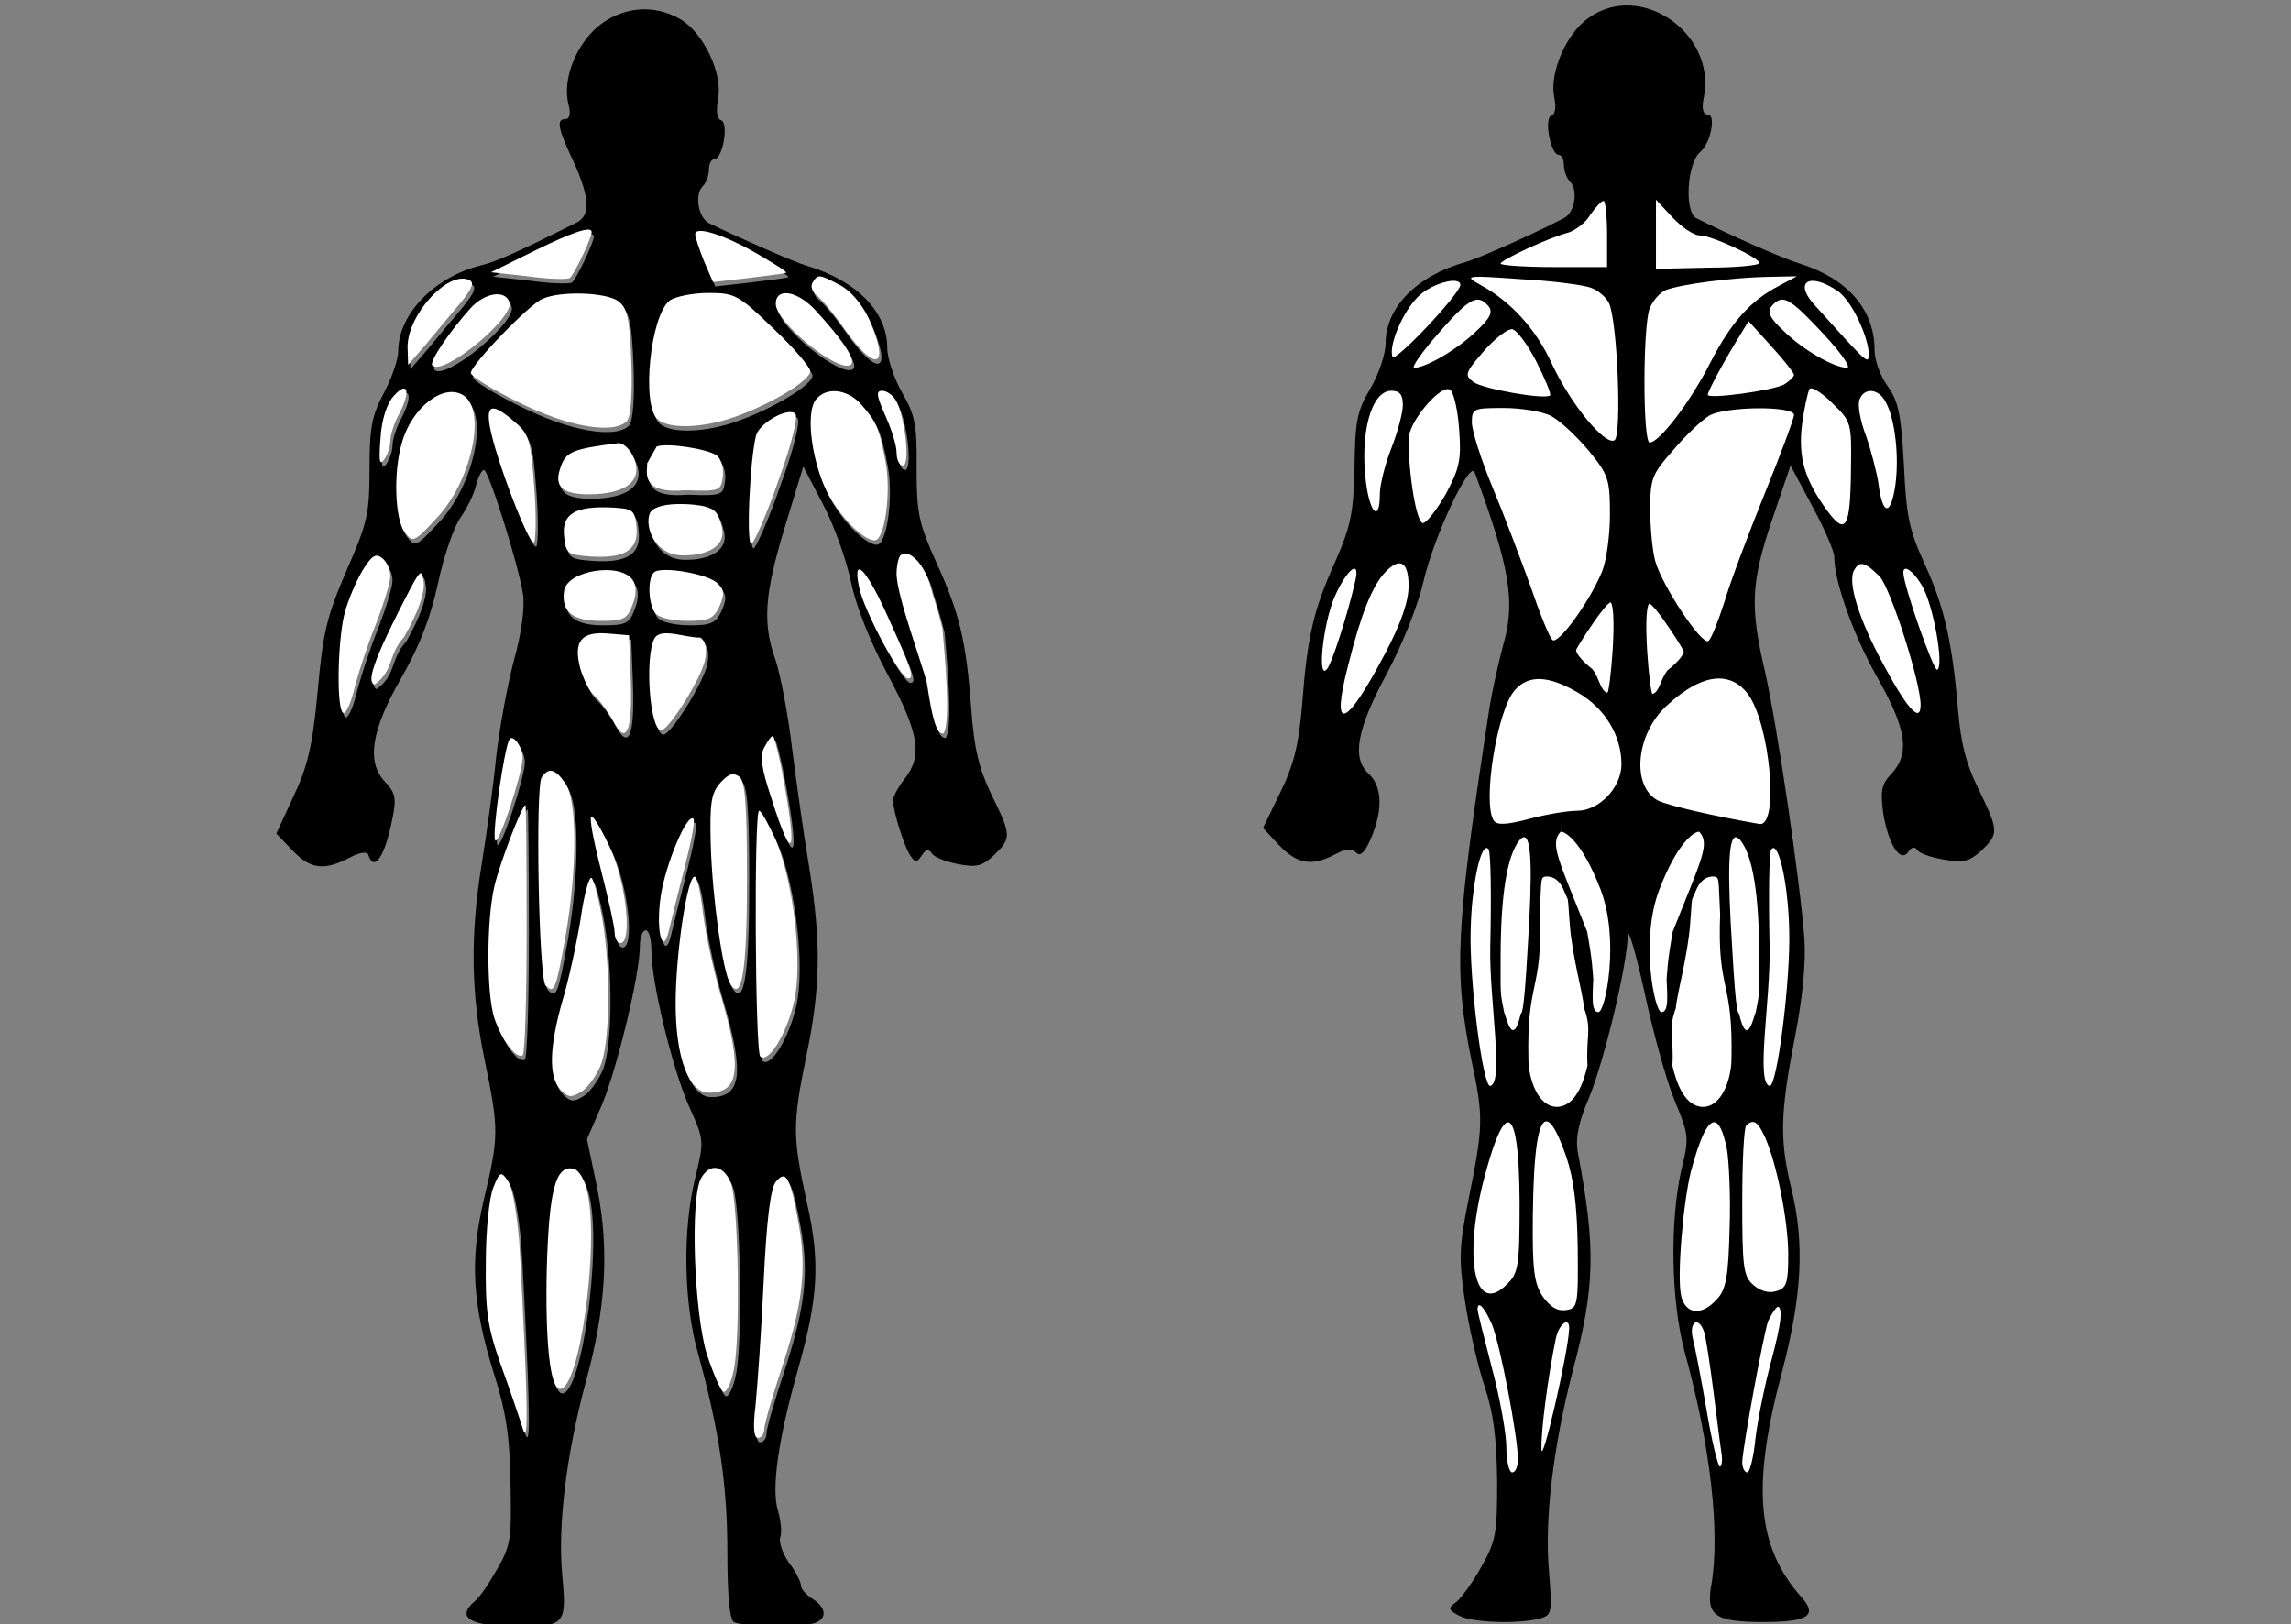<?xml version="1.0" encoding="UTF-8" standalone="no"?>
<svg
   version="1.0"
   width="450pt"
   height="319pt"
   viewBox="0 0 450 319"
   preserveAspectRatio="xMidYMid meet"
   id="svg2"
   sodipodi:docname="Muscle_heatmap.svg"
   inkscape:version="1.3.2 (091e20e, 2023-11-25, custom)"
   xmlns:inkscape="http://www.inkscape.org/namespaces/inkscape"
   xmlns:sodipodi="http://sodipodi.sourceforge.net/DTD/sodipodi-0.dtd"
   xmlns="http://www.w3.org/2000/svg"
   xmlns:svg="http://www.w3.org/2000/svg">
  <rect x="0" y="0" width="450" height="319" fill="#808080" stroke="none"/>
  <defs
     id="defs2" />
  <sodipodi:namedview
     id="namedview2"
     pagecolor="#505050"
     bordercolor="#eeeeee"
     borderopacity="1"
     inkscape:showpageshadow="0"
     inkscape:pageopacity="0"
     inkscape:pagecheckerboard="0"
     inkscape:deskcolor="#505050"
     inkscape:document-units="pt"
     inkscape:zoom="1.4142136"
     inkscape:cx="376.8879"
     inkscape:cy="184.90842"
     inkscape:window-width="1920"
     inkscape:window-height="1017"
     inkscape:window-x="1912"
     inkscape:window-y="-8"
     inkscape:window-maximized="1"
     inkscape:current-layer="g2" />
  <g
     transform="matrix(0.113,0,0,-0.113,-30.686,343.425)"
     fill="#000000"
     stroke="none"
     id="g2">
    <path
       d="m 3105.454,3029.453 c -24.766,1.234 -49.951,-5.21 -72.451,-21.46 -39,-27 -68,-94.992 -60,-136.992 4,-18 1.99,-31.003 -5.01,-33.003 -13,-5 -0.992,-67.998 13.008,-67.998 5,0 8.994,-8.003 8.994,-18.003 0,-10 5.001,-23.004 11.001,-29.004 14,-14 7.999,-53.988 -11.001,-62.988 -60,-31 -148.995,-70.011 -169.995,-76.011 -86,-24 -139.995,-78.987 -139.995,-141.987 0,-18 -12.012,-54.014 -27.012,-79.014 -23,-39 -25.997,-56.992 -26.997,-136.992 -2,-79 -6.003,-99.997 -33.003,-161.997 -38,-84 -48.993,-130.009 -57.993,-249.009 -6,-70 -13.998,-103.988 -37.998,-152.988 l -30,-62.007 27.993,-30 c 32,-33 56.002,-36.996 97.002,-15.996 18,10 29.002,11.003 37.002,3.003 7,-7 15.001,-0.014 26.001,25.986 21,50 19.005,90.002 -4.995,112.002 -29,27 -20.012,77.005 32.988,175.005 27,51 53.003,115.994 63.003,158.994 18,78 81.004,212.009 89.004,189.009 61,-165 70.995,-225.008 49.995,-298.008 -8,-30 -19.99,-81.99 -24.99,-114.99 -58,-377.999 -62.011,-454.002 -31.011,-607.002 22,-103 21.009,-116.005 -5.991,-250.005 -15,-76 -16.01,-97.995 -5.01,-169.995 7,-46 22.014,-112.008 34.014,-148.008 16,-48 20.987,-91 21.987,-165 0,-92 -1.993,-104 -27.993,-150 -15,-27 -35.004,-53.996 -44.004,-60.996 -14,-10 -12.994,-12.998 6.006,-22.998 22,-12 101.995,-14.995 139.995,-4.995 21,6 21.996,8.998 15.996,82.998 -8,90 8.001,217.996 41.001,345.996 39,146 41.009,215.002 9.009,382.002 -4,24 0.995,50.995 19.995,94.995 27,67 65.002,226.005 67.002,280.005 0,18 13.004,-25.002 29.004,-97.002 15,-71 38.998,-157.005 52.998,-190.005 24,-58 25.001,-63 11.001,-120 -20,-89 -18.009,-226.996 5.991,-315.996 45,-163 62.011,-314.996 46.011,-405.996 -9,-52 6.996,-63.003 90.996,-63.003 77,0 94.002,10.997 67.002,41.997 -79,88 -88.01,193.007 -35.01,392.007 35,133 40.011,223.991 16.011,320.991 -20,82 -19.009,130.003 5.991,258.003 14,72 20.007,133.001 17.007,176.001 -8,103 -46.998,367.001 -67.998,461.001 -27,115 -25.003,156.001 11.997,266.001 l 31.992,93.999 38.013,-71.001 c 21,-39 37.998,-77.993 37.998,-87.993 0,-42 31.989,-133.008 73.989,-208.008 52,-91 58.005,-133.999 25.005,-168.999 -17,-18 -19.004,-28.998 -14.004,-67.998 9,-55 30.004,-88.002 44.004,-67.002 5,8 11,9.003 15,3.003 3,-6 24.007,-13.007 47.007,-17.007 34,-6 43.995,-2.989 64.995,16.011 30,29 30.005,33.996 -4.995,105.996 -22,44 -31.006,79.999 -36.006,138.999 -10,118 -23.993,178.993 -57.993,252.993 -26,57 -32.006,81.013 -36.006,173.013 -5,89 -10.004,110.992 -29.004,136.992 -12,17 -22.002,44.007 -22.002,62.007 0,70 -46.99,124 -129.99,150 -30,9 -127,51.999 -180,78.999 -21,11 -15.998,95.99 7.002,114.99 18,15 27.993,65.01 12.993,65.01 -8,0 -11.002,9.989 -7.002,28.989 17.25,84 -53.247,156.756 -127.544,160.459 z"
       id="Body-Back"
       class="Body"
       style="fill:#000000" />
    <path
       d="m 1308.858,2991.279 c -38,-34 -60,-92 -49,-134 4,-15 2,-25 -5,-25 -17,0 -14,-16 15,-77 27,-60 28,-91 4,-103 -104,-52 -140,-68 -165,-74 -82,-20 -145,-85 -145,-149 0,-14 -11,-47 -25,-73 -21,-40 -25,-60 -25,-133 0,-78 -4,-94 -40,-176 -34,-79 -41,-107 -50,-209 -9,-95 -17,-130 -42,-183 l -30,-65 28,-29 c 31,-33 55,-36 99,-13 19,10 31,11 33,5 10,-31 29,-3 42,64 7,34 5,44 -13,63 -33,35 -24,90 29,182 31,54 50,103 63,163 10,47 28,99 39,114 11,16 24,41 27,56 4,15 10,27 14,27 8,0 61,-168 68,-217 3,-24 -3,-67 -16,-114 -11,-41 -25,-117 -31,-169 -5,-52 -17,-135 -25,-185 -20,-122 -19,-224 5,-340 25,-121 25,-133 -1,-242 -25,-106 -21,-182 18,-306 20,-63 27,-107 28,-187 2,-96 1,-109 -23,-150 -14,-25 -31,-50 -39,-56 -34,-29 -7,-44 75,-44 82,0 85,4 77,89 -8,86 7,210 41,336 35,127 41,230 20,336 l -18,86 27,62 c 26,64 65,224 65,274 0,15 5,27 10,27 6,0 10,-16 10,-35 0,-55 36,-204 65,-270 27,-60 27,-60 11,-126 -22,-90 -20,-217 5,-304 37,-135 51,-229 51,-345 0,-77 4,-117 11,-122 14,-9 119,-10 141,-2 22,8 20,27 -4,42 -11,7 -20,17 -20,23 0,6 -9,24 -21,40 -11,16 -18,36 -15,44 3,8 1,29 -4,46 -12,39 1,126 34,243 36,127 40,189 16,294 -25,114 -25,136 0,257 24,116 25,193 5,320 -9,52 -22,145 -30,207 -7,62 -21,133 -29,157 -23,64 -20,114 16,232 l 32,105 34,-65 c 19,-36 41,-97 49,-136 9,-43 34,-105 64,-161 54,-101 61,-141 29,-181 -11,-14 -20,-31 -20,-37 0,-18 19,-80 30,-96 9,-13 11,-13 20,0 7,11 12,12 18,3 4,-6 24,-14 45,-18 32,-6 42,-4 63,16 30,29 30,34 -5,105 -22,46 -30,80 -35,149 -9,119 -20,165 -61,255 -30,67 -34,84 -34,163 1,76 -3,93 -25,131 -14,25 -26,60 -26,78 0,63 -53,117 -140,143 -21,6 -121,50 -170,74 -19,10 -25,50 -11,64 6,6 11,19 11,29 0,10 4,18 9,18 15,0 26,63 12,68 -7,2 -9,16 -5,38 8,43 -25,113 -65,137 -47,28 -104,22 -146,-14 z m -5,-363 c 0,-11 -31,-75 -38,-80 -5,-3 -38,-2 -73,3 l -64,7 75,37 c 67,33 100,44 100,33 z m 288,-38 c 29,-17 52,-31 50,-33 -2,-1 -31,-5 -65,-9 l -62,-7 -16,37 c -8,20 -15,41 -15,46 0,15 49,0 108,-34 z m -515,-84 c -16,-19 -43,-51 -60,-72 l -32,-37 -1,31 c 0,56 69,132 106,117 11,-4 7,-14 -13,-39 z m 658,30 c 18,-9 38,-32 50,-57 39,-87 14,-98 -42,-19 -18,26 -40,52 -48,58 -8,6 -11,16 -7,22 9,15 11,15 47,-4 z m -574,-30 c 9,-27 -115,-129 -134,-110 -6,6 30,59 66,99 25,28 61,33 68,11 z m 189,2 c 16,-12 20,-29 23,-106 2,-56 -1,-96 -8,-103 -23,-23 -102,-10 -188,33 -45,22 -83,45 -83,51 0,14 102,120 125,129 32,14 110,11 131,-4 z m 270,-48 c 35,-33 64,-67 64,-74 0,-16 -68,-57 -130,-79 -55,-20 -115,-22 -135,-5 -29,24 -13,182 21,207 10,7 40,13 67,13 46,0 52,-3 113,-62 z m 72,33 c 49,-53 73,-89 62,-96 -22,-14 -130,74 -130,106 0,29 37,23 68,-10 z m -722,-180 c -9,-16 -16,-38 -16,-48 0,-10 -5,-25 -11,-33 -8,-11 -9,-1 -6,38 2,32 11,60 23,73 24,27 30,9 10,-30 z m 111,31 c 41,-26 14,-151 -48,-215 -38,-41 -40,-41 -54,-23 -17,23 -20,104 -5,155 17,62 73,105 107,83 z m 690,-14 c 29,-33 32,-41 44,-102 10,-55 -2,-136 -19,-136 -18,0 -54,34 -78,75 -30,52 -44,146 -24,170 18,22 53,18 77,-7 z m 62,5 c 16,-30 25,-113 12,-113 -6,0 -11,10 -11,23 0,12 -9,41 -20,65 -15,34 -16,42 -5,42 8,0 19,-8 24,-17 z m -663,-37 c 25,-21 28,-31 34,-112 4,-49 3,-93 0,-97 -8,-9 -68,148 -77,201 -7,39 5,41 43,8 z m 459,-101 c -20,-58 -42,-108 -47,-111 -10,-6 -3,149 8,189 7,22 56,49 68,37 5,-5 -6,-52 -29,-115 z m -255,45 c 23,-43 -6,-70 -75,-70 -47,0 -61,14 -49,47 9,27 21,32 101,42 7,0 17,-8 23,-19 z m 43,13 c 17,7 90,-4 105,-16 7,-6 12,-22 10,-36 -3,-25 -5,-26 -65,-24 -80.618,-6.711 -65.566,32.524 -66.541,46.825 m 101.509,-75.282 c 16.975,-4.978 22.032,-10.543 28.032,-34.543 9,-34 -25.123,-51.045 -69.114,-50.114 -45.915,0.971 -64.321,46.982 -56.401,71.37 7.921,24.388 80.507,18.266 97.482,13.287 z m -119.968,-35.543 c 4,-40 -21,-55 -81,-51 -39,3 -42,5 -45,36 -4,38 20,52 83,49 37,-2 40,-4 43,-34 z m -428,-85 c 0,-11 -11,-47 -24,-81 -14,-34 -30,-83 -37,-109 -6,-27 -15,-48 -20,-48 -13,0 -11,127 2,175 6,22 20,55 31,73 16,26 23,30 34,21 8,-6 14,-20 14,-31 z m 938.75,-16.938 c 5,-21 8.375,-23.812 20.938,-73.938 3.022,-34.762 15.609,-162.561 1.884,-182.841 -12.899,-1.281 -19.618,27.459 -28.921,88.088 -8.674,34.752 -51.651,149.629 -52.651,188.629 0,14 3,29 7,33 12,12 39.75,-10.938 51.75,-52.938 z m -914.75,-89.062 c -28.129,-29.916 -17.429,-59.235 -51.938,-82.938 -8.411,5.168 -13.645,18.63 51.938,145.938 28,55 31,58 34,32 2,-18 -9,-51 -34,-95 z m 398,98 c 6,-9 6,-25 -1,-42 -9,-25 -16,-28 -55,-28 -49,0 -69,16 -64,52 5,36 100,51 120,18 z m 147,-5 c 12,-11 12,-19 3,-40 -10,-21 -18,-25 -55,-25 -24,0 -48,5 -55,12 -13,13 -16,60 -4,72 11,12 95,-2 111,-19 z m 293,-52 c 44,-97 50,-113 38,-113 -13,0 -77,118 -85,158 -12,56 11,35 47,-45 z m -444,-117 c 3,-89 -8,-114 -31,-69 -9,16 -23,35 -31,42 -9,7 -20,29 -26,49 -12,47 2,64 49,60 l 36,-3 z m 121,75 c 9,-6 12,-19 8,-39 -6,-31 -63,-122 -76,-122 -20,0 -28.971,126.257 -11.971,159.257 11,20 53.029,1.23 79.971,1.743 z m -309,-209 c 0,-26 -43,-157 -48,-143 -5,14 16,160 25,175 6,10 23,-13 23,-32 z m 449,-14 c 30,-155 22,-179 -17,-55 -17,51 -20,73 -12,87 6,11 12,20 15,20 2,0 8,-24 14,-52 z m -375,-30 c 21,-29 21,-147 1,-264 -17,-95 -20,-103 -35,-88 -12,12 -18,344 -7,362 12,18 24,15 41,-10 z m 316,-167 c 0,-160 -9,-214 -29,-182 -13,21 -31,146 -34,242 -2,74 1,90 17,108 15,16 22,18 33,10 10,-9 13,-50 13,-178 z m -383,-86 c 0,-119 -3,-218 -7,-220 -11,-7 -36,26 -49,64 -14,42 -14,171 0,230 9,39 48,141 54,141 1,0 2,-97 2,-215 z m 433,154 c 31,-74 47,-212 32,-280 -13,-57 -45,-109 -59,-96 -9,9 -11,427 -2,427 4,0 16,-23 29,-51 z m -286,-18 c 26,-59 37,-161 16,-161 -5,0 -10,8 -10,18 0,10 -11,59 -24,110 -13,51 -21,92 -16,92 4,0 19,-26 34,-59 z m 128,-28 c -11,-43 -23,-91 -27,-108 -11,-51 -24,-6 -15,56 8,55 46,146 57,135 3,-3 -4,-40 -15,-83 z m -143,-94 c 14,-84 13,-204 -2,-248 -7,-19 -22,-40 -33,-48 -19,-12 -24,-12 -38,2 -21,22 -20,73 3,154 11,36 25,101 32,144 6,43 15,74 19,70 4,-4 13,-38 19,-74 z m 175,10 c 4,-33 18,-99 32,-145 36,-124 30,-164 -22,-164 -35,0 -58,60 -58,155 0,87 21,228 34,220 4,-2 10,-32 14,-66 z m -201,-484 c 20,-94 -14,-340 -48,-340 -17,0 -26,80 -23,210 4,135 15,179 46,173 10,-2 20,-19 25,-43 z m 249,18 c 13,-33 17,-271 5,-325 -4,-21 -12,-38 -17,-38 -5,0 -18,30 -30,66 -22,73 -29,269 -10,305 15,27 39,24 52,-8 z m -368,-101 c 3,-48 8,-148 11,-222 4,-106 2,-128 -6,-100 -6,19 -23,69 -38,110 -22,63 -26,91 -25,175 0,56 6,113 13,130 11,28 14,29 25,12 8,-9 16,-57 20,-105 z m 486,29 c 14,-79 7,-139 -31,-254 -16,-48 -29,-94 -29,-102 0,-8 -5,-15 -11,-15 -7,0 -9,18 -4,58 3,31 10,128 14,214 5,107 12,162 21,173 18,22 25,9 40,-74 z"
       id="Body-Front"
       class="Body"
       sodipodi:nodetypes="ccscscscscccccccccccccsccccccccccscccccssscccscscscscccccccccccccsccscccccccsccsssccccsccccscccccsccccccccccscccsccccscscccscccsccssccscccccccccccsccccsscscccccccscsccsccccccccscsssscccssccscccscccccsccccccccsscccsscccscccccccccccsccsssscccscccsccsccccsscccsscccsccsssscsccssscccccssccsscccscccccscccccccccccccssccsc"
       style="fill:#000000" />
    <path
       id="Calfs-Front"
       class="Calfs"
       style="fill:#ffffff"
       d="m 1293,965 c 20,-94 -14,-340 -48,-340 -17,0 -26,80 -23,210 4,135 15,179 46,173 10,-2 20,-19 25,-43 z m 249,18 c 13,-33 17,-271 5,-325 -4,-21 -12,-38 -17,-38 -5,0 -18,30 -30,66 -22,73 -29,269 -10,305 15,27 39,24 52,-8 z M 1174,882 c 3,-48 8,-148 11,-222 4,-106 2,-128 -6,-100 -6,19 -23,69 -38,110 -22,63 -26,91 -25,175 0,56 6,113 13,130 11,28 14,29 25,12 8,-9 16,-57 20,-105 z m 486,29 c 14,-79 7,-139 -31,-254 -16,-48 -29,-94 -29,-102 0,-8 -5,-15 -11,-15 -7,0 -9,18 -4,58 3,31 10,128 14,214 5,107 12,162 21,173 18,22 25,9 40,-74 z" />
    <path
       id="Quads-Front"
       class="Quads"
       style="fill:#ffffff"
       d="m 1180,1722 c 0,-26 -43,-157 -48,-143 -5,14 16,160 25,175 6,10 23,-13 23,-32 z m 449,-14 c 30,-155 22,-179 -17,-55 -17,51 -20,73 -12,87 6,11 12,20 15,20 2,0 8,-24 14,-52 z m -375,-30 c 21,-29 21,-147 1,-264 -17,-95 -20,-103 -35,-88 -12,12 -18,344 -7,362 12,18 24,15 41,-10 z m 316,-167 c 0,-160 -9,-214 -29,-182 -13,21 -31,146 -34,242 -2,74 1,90 17,108 15,16 22,18 33,10 10,-9 13,-50 13,-178 z m -383,-86 c 0,-119 -3,-218 -7,-220 -11,-7 -36,26 -49,64 -14,42 -14,171 0,230 9,39 48,141 54,141 1,0 2,-97 2,-215 z m 433,154 c 31,-74 47,-212 32,-280 -13,-57 -45,-109 -59,-96 -9,9 -11,427 -2,427 4,0 16,-23 29,-51 z m -286,-18 c 26,-59 37,-161 16,-161 -5,0 -10,8 -10,18 0,10 -11,59 -24,110 -13,51 -21,92 -16,92 4,0 19,-26 34,-59 z m 128,-28 c -11,-43 -23,-91 -27,-108 -11,-51 -24,-6 -15,56 8,55 46,146 57,135 3,-3 -4,-40 -15,-83 z m -143,-94 c 14,-84 13,-204 -2,-248 -7,-19 -22,-40 -33,-48 -19,-12 -24,-12 -38,2 -21,22 -20,73 3,154 11,36 25,101 32,144 6,43 15,74 19,70 4,-4 13,-38 19,-74 z m 175,10 c 4,-33 18,-99 32,-145 36,-124 30,-164 -22,-164 -35,0 -58,60 -58,155 0,87 21,228 34,220 4,-2 10,-32 14,-66 z" />
    <path
       id="Lower_Abs-Front"
       class="Abdominals"
       style="fill:#ffffff"
       d="m 1368,1856 c 3,-89 -8,-114 -31,-69 -9,16 -23,35 -31,42 -9,7 -20,29 -26,49 -12,47 2,64 49,60 l 36,-3 z m 121,75 c 9,-6 12,-19 8,-39 -6,-31 -63,-122 -76,-122 -20,0 -28.971,126.257 -11.971,159.257 11,20 53.029,1.23 79.971,1.743 z" />
    <path
       id="Forearms-Front"
       class="Forearms"
       style="fill:#ffffff"
       d="m 950,2038 c 0,-11 -11,-47 -24,-81 -14,-34 -30,-83 -37,-109 -6,-27 -15,-48 -20,-48 -13,0 -11,127 2,175 6,22 20,55 31,73 16,26 23,30 34,21 8,-6 14,-20 14,-31 z m 938.75,-16.938 c 5,-21 8.375,-23.812 20.938,-73.938 3.022,-34.762 15.609,-162.561 1.884,-182.841 -12.899,-1.281 -19.618,27.459 -28.921,88.088 C 1873.976,1887.123 1831,2002 1830,2041 c 0,14 3,29 7,33 12,12 39.75,-10.938 51.75,-52.938 z M 974,1932 c -28.129,-29.916 -17.429,-59.235 -51.938,-82.938 C 913.652,1854.23 908.417,1867.692 974,1995 c 28,55 31,58 34,32 2,-18 -9,-51 -34,-95 z m 838,41 c 44,-97 50,-113 38,-113 -13,0 -77,118 -85,158 -12,56 11,35 47,-45 z" />
    <path
       id="Middle_Abs-Front"
       class="Abdominals"
       style="fill:#ffffff"
       d="M 1497.968,2158.543 C 1514.943,2153.564 1520,2148 1526,2124 c 9,-34 -25.123,-51.045 -69.114,-50.114 -45.915,0.971 -64.321,46.982 -56.401,71.37 7.921,24.388 80.507,18.266 97.482,13.287 z M 1378,2123 c 4,-40 -21,-55 -81,-51 -39,3 -42,5 -45,36 -4,38 20,52 83,49 37,-2 40,-4 43,-34 z m -6,-93 c 6,-9 6,-25 -1,-42 -9,-25 -16,-28 -55,-28 -49,0 -69,16 -64,52 5,36 100,51 120,18 z m 147,-5 c 12,-11 12,-19 3,-40 -10,-21 -18,-25 -55,-25 -24,0 -48,5 -55,12 -13,13 -16,60 -4,72 11,12 95,-2 111,-19 z" />
    <path
       id="Upper_Abs-Front"
       class="Abdominals"
       style="fill:#ffffff"
       d="m 1370,2250 c 23,-43 -6,-70 -75,-70 -47,0 -61,14 -49,47 9,27 21,32 101,42 7,0 17,-8 23,-19 z m 43,13 c 17,7 90,-4 105,-16 7,-6 12,-22 10,-36 -3,-25 -5,-26 -65,-24 -80.618,-6.711 -65.566,32.524 -66.541,46.825" />
    <path
       id="Lats-Front"
       class="Lats"
       style="fill:#ffffff"
       d="m 1166,2306 c 25,-21 28,-31 34,-112 4,-49 3,-93 0,-97 -8,-9 -68,148 -77,201 -7,39 5,41 43,8 z m 459,-101 c -20,-58 -42,-108 -47,-111 -10,-6 -3,149 8,189 7,22 56,49 68,37 5,-5 -6,-52 -29,-115 z" />
    <path
       id="Biceps-Front"
       class="Biceps"
       style="fill:#ffffff"
       d="m 1077,2352 c 41,-26 14,-151 -48,-215 -38,-41 -40,-41 -54,-23 -17,23 -20,104 -5,155 17,62 73,105 107,83 z m 690,-14 c 29,-33 32,-41 44,-102 10,-55 -2,-136 -19,-136 -18,0 -54,34 -78,75 -30,52 -44,146 -24,170 18,22 53,18 77,-7 z" />
    <path
       id="Triceps-Front"
       class="Triceps"
       style="fill:#ffffff"
       d="m 966,2321 c -9,-16 -16,-38 -16,-48 0,-10 -5,-25 -11,-33 -8,-11 -9,-1 -6,38 2,32 11,60 23,73 24,27 30,9 10,-30 z m 863,22 c 16,-30 25,-113 12,-113 -6,0 -11,10 -11,23 0,12 -9,41 -20,65 -15,34 -16,42 -5,42 8,0 19,-8 24,-17 z" />
    <path
       id="Chest-Front"
       class="Chest"
       style="fill:#ffffff"
       d="m 1346,2516 c 16,-12 20,-29 23,-106 2,-56 -1,-96 -8,-103 -23,-23 -102,-10 -188,33 -45,22 -83,45 -83,51 0,14 102,120 125,129 32,14 110,11 131,-4 z m 270,-48 c 35,-33 64,-67 64,-74 0,-16 -68,-57 -130,-79 -55,-20 -115,-22 -135,-5 -29,24 -13,182 21,207 10,7 40,13 67,13 46,0 52,-3 113,-62 z" />
    <path
       id="Front Delts-Front"
       class="Front Delts"
       style="fill:#ffffff"
       d="m 1157,2514 c 9,-27 -115,-129 -134,-110 -6,6 30,59 66,99 25,28 61,33 68,11 z m 531,-13 c 49,-53 73,-89 62,-96 -22,-14 -130,74 -130,106 0,29 37,23 68,-10 z" />
    <path
       id="Side Delts-Front"
       class="Side Delts"
       style="fill:#ffffff"
       d="m 1073,2514 c -16,-19 -43,-51 -60,-72 l -32,-37 -1,31 c 0,56 69,132 106,117 11,-4 7,-14 -13,-39 z m 658,30 c 18,-9 38,-32 50,-57 39,-87 14,-98 -42,-19 -18,26 -40,52 -48,58 -8,6 -11,16 -7,22 9,15 11,15 47,-4 z" />
    <path
       id="Traps-Front"
       class="Traps"
       style="fill:#ffffff"
       d="m 1300,2636 c 0,-11 -31,-75 -38,-80 -5,-3 -38,-2 -73,3 l -64,7 75,37 c 67,33 100,44 100,33 z m 288,-38 c 29,-17 52,-31 50,-33 -2,-1 -31,-5 -65,-9 l -62,-7 -16,37 c -8,20 -15,41 -15,46 0,15 49,0 108,-34 z" />
    <path
       id="Calfs-Back"
       class="Calfs"
       style="fill:#ffffff"
       d="m 2959.922,1090.16 c 8.865,-0.592 20.197,-21.032 34.072,-61.157 13,-38 19.01,-85.009 20.01,-159.009 1,-101 -0.01,-104.988 -21.006,-107.988 -15,-2 -27.005,5.994 -40.005,23.994 -15,23 -17.992,47.006 -16.992,141.006 1.25,110 9.146,164.141 23.921,163.154 z m 359.312,-1.04 c 6.328,-0.82 12.261,-8.872 19.761,-25.122 21,-46 41.001,-147.001 41.001,-206.001 0,-49 -2.991,-58.003 -20.991,-63.003 -13,-4 -27.005,9.9e-4 -40.005,11.001 -17,15 -18.999,31.009 -18.999,144.009 0,70 3.002,129.993 7.002,132.993 4.5,4.5 8.434,6.615 12.231,6.123 z m -69.287,-0.571 c 8.776,1.309 16.494,-13.483 23.057,-44.546 4,-21 6.995,-85.01 4.995,-140.01 -2,-83 -6.002,-105.988 -22.002,-122.988 -26,-29 -53.992,-27.005 -61.992,4.995 -8,31 2.992,162.998 16.992,217.998 14.625,54.562 27.667,82.868 38.95,84.551 z m -359.048,-0.469 c 13.693,5.113 21.542,-41.326 22.105,-138.076 0,-111 -2.002,-123.998 -22.002,-142.998 -54,-55 -75.997,36.991 -41.997,174.99 17.062,66.937 31.244,102.107 41.895,106.084 z m -48.823,-317.754 c 3.984,2.109 13.175,-10.825 22.925,-33.325 14,-34 45,-194.009 45,-234.009 0,-13 -4.005,-22.998 -10.005,-22.998 -5,0 -9.99,19.008 -9.99,43.008 0,24 -11.005,86.003 -25.005,138.003 -13,51 -25.005,96.997 -25.005,101.997 0,4.25 0.752,6.621 2.08,7.324 z m 519.858,-2.578 c 0.815,0.231 1.524,0.03 2.065,-0.747 4.328,-6.219 5.996,-20.995 -14.004,-94.995 -11,-41 -22.997,-100.008 -26.997,-133.008 -3,-32 -10.004,-59.004 -14.004,-59.004 -5,0 -8.994,8.003 -8.994,18.003 1,27 37,221.714 45,244.995 0,0 11.226,23.136 16.934,24.756 z m -367.749,-26.836 c 3.363,0.018 5.569,-3.92 4.819,-12.92 -2,-42 -47.003,-236.993 -48.003,-207.993 -1,32 11.005,124.993 25.005,192.993 3.75,16.875 12.573,27.891 18.179,27.92 z m 227.681,-0.425 c 4.113,-1.084 8.754,-6.615 12.129,-17.49 3,-10 10.011,-55.993 16.011,-102.993 6,-47 11.989,-95.007 13.989,-107.007 2,-13 0.012,-22.998 -2.988,-22.998 -3,0 -14.013,43.998 -23.013,97.998 -9,53 -19.994,108.995 -23.994,124.995 -4.375,18.75 1.011,29.302 7.866,27.495 z" />
    <path
       id="Hamstrings-Back"
       class="Hamstrings"
       style="fill:#ffffff"
       d="m 3224.062,1593.452 c 0.522,0.031 0.944,-0.01 1.274,-0.117 19,-21 4.329,-46.378 -46.187,-173.423 -9.998,-56 -9.008,-66.712 -10.62,-81.987 1.067,-29.876 4.021,-57.964 -8.979,-57.964 -12,0 -37.452,125.252 -3.75,213.003 31.64,82.383 60.434,100.021 68.262,100.488 z m -239.853,-0.088 c 5.281,1.719 35.786,-12.496 69.536,-100.371 33.702,-87.75 8.25,-212.988 -3.75,-212.988 -13,0 -10.047,28.088 -8.979,57.964 -1.612,15.275 -0.62,25.987 -10.62,81.987 -50.516,127.045 -65.186,152.408 -46.187,173.408 z m 304.131,-9.419 c 2.351,0.303 5.078,-1.387 8.203,-4.981 22,-27 33.003,-96.001 33.003,-206.001 0,-62 1.018,-57.753 -5.903,-92.358 -4.566,-11.351 -15.147,-63.188 -28.975,-4.087 -1.45,4.54 -5.129,-10.552 -12.129,114.448 -8.438,131.625 -6.897,191.345 5.801,192.978 z m -368.584,-0.015 c 14.027,2.748 16.001,-56.435 7.251,-192.935 -7,-125 -10.679,-109.894 -12.129,-114.434 -13.829,-59.101 -24.409,-7.278 -28.975,4.072 -6.921,34.606 -5.903,30.358 -5.903,92.358 0,110 11.003,179.001 33.003,206.001 2.5,2.875 4.749,4.544 6.753,4.937 z m 434.312,-18.75 c 11.565,0.022 25.697,-66.809 27.51,-140.215 3,-89 -21.222,-275.968 -33.926,-273.223 -24.583,5.304 1.897,151.216 -0.103,241.216 h 0.029 c -2,89 -0.997,166.01 3.003,170.01 1.125,1.5 2.29,2.21 3.486,2.212 z m -499.761,-0.191 c 1.617,0.623 3.188,0.01 4.688,-1.992 4,-4 5.003,-80.995 3.003,-169.995 -2,-90 24.492,-235.927 -0.059,-241.23 -12.707,-2.745 -36.941,184.223 -33.941,273.223 1.75,70.875 14.988,135.634 26.309,139.995 z m 107.109,-49.219 c 3.11,-0.842 18.877,0.844 29.678,-26.836 7,-18.977 4.906,2.064 8.906,-53.935 4,-57 22.96,-121.667 25.005,-147.993 14,-38 3.059,-49.028 5.991,-100.005 -7,-30 -21.305,-71.619 -53.833,-71.675 -32.887,1.224 -47.809,48.303 -48.809,80.303 -3.314,143.888 24.909,117.361 19.643,254.37 3.514,64.837 0.039,65.075 13.418,65.772 z m 286.714,-0.044 c 13.413,-0.697 9.904,-0.935 13.418,-65.771 -5.265,-137.01 22.957,-110.481 19.643,-254.37 -1,-32 -15.921,-79.079 -48.809,-80.303 -32.527,0.056 -46.833,41.675 -53.833,71.675 2.932,50.977 -8.009,62.005 5.991,100.005 2.045,26.326 21.005,90.993 25.005,147.993 4,56 1.906,34.958 8.906,53.935 10.801,27.68 26.569,25.996 29.678,26.836 z" />
    <path
       id="Glutes-Back"
       class="Glutes"
       style="fill:#ffffff"
       d="m 3255.249,1859.731 c 3.63,0.234 7.179,0.178 10.635,-0.176 16.588,-1.699 31.11,-10.187 43.11,-25.562 39,-50 56.006,-231.992 21.006,-226.992 -81,14 -158.997,32.001 -176.997,41.001 -46,25 -38,115.004 15,164.004 32.266,30.078 61.836,46.088 87.246,47.725 z m -305.376,-0.85 c 18.125,-0.875 39.627,-8.877 65.127,-23.877 46,-27 75,-73.999 75,-123.999 0,-41 -39.007,-81.006 -77.007,-81.006 -16,0 -52.998,-6.004 -82.998,-14.004 -41,-11 -56.992,-11.003 -61.992,-3.003 -20,31 6.002,193.007 37.002,227.007 12,13.5 26.743,19.757 44.868,18.882 z" />
    <path
       id="Erectors-Back"
       class="Erectors"
       style="fill:#ffffff"
       d="m 3071.44,1992.183 c 11.822,-16.451 -1.578,-158.473 -5.991,-157.002 -12.803,4.268 -12.641,23.675 -26.001,41.001 -18,14 -30.008,28.999 -28.008,33.999 2,4 14.008,24.004 28.008,44.004 14,21 27.992,37.998 31.992,37.998 z M 3138.003,1990 c 4,0 17.992,-16.998 31.992,-37.998 14,-20 26.008,-40.004 28.008,-44.004 2,-5 -10.008,-19.999 -28.008,-33.999 -13.36,-17.326 -13.198,-36.733 -26.001,-41.001 -4.413,-1.471 -17.813,140.551 -5.991,157.002 z" />
    <path
       id="Forearms-Back"
       class="Forearms"
       style="fill:#ffffff"
       d="m 2702.476,2059.873 c 11.279,1.201 17.52,-12.002 17.52,-38.877 0,-27 -13.001,-64.993 -41.001,-117.993 -69,-131 -94.999,-139.01 -63.999,-20.01 22,88 41.007,135.009 62.007,159.009 10.125,11.25 18.706,17.15 25.474,17.871 z m 803.804,-1.04 c 7.324,0.83 17.1,-6.201 32.725,-21.826 19,-21 71.001,-183.008 71.001,-223.008 0,-32 -21.999,-9.006 -63.999,68.994 -44,81 -64.006,146.011 -51.006,166.011 3.375,6 6.885,9.331 11.279,9.829 z m -880.474,-8.174 c 3.914,-0.205 4.951,-7.286 1.201,-22.661 -13,-57 -41.014,-143.992 -49.014,-151.992 -17,-20 -6.992,76.995 13.008,124.995 13.75,31.25 28.281,50 34.805,49.658 z m 957.085,-0.249 c 5.484,1.781 17.857,-9.653 29.107,-28.403 20,-33 38.997,-140.012 26.997,-147.012 -6,-4 -58.989,146.999 -58.989,168.999 0,3.75 1.058,5.822 2.886,6.416 z" />
    <path
       id="Lats-Back"
       class="Lats"
       style="fill:#ffffff"
       d="m 2884.995,2330.005 c 31,0 67.998,-6.004 82.998,-14.004 15,-8 44.01,-35 65.01,-60 34,-42 37.002,-49.006 37.002,-111.006 0,-36 -6.004,-80.99 -14.004,-99.99 -22,-53 -77.001,-128.008 -86.001,-118.008 -5,4 -21.998,46.003 -37.998,93.003 -17,47 -46.006,124.002 -66.006,172.002 -20,48 -35.991,98.998 -35.991,112.998 0,24 2.99,25.005 54.99,25.005 z m 442.383,-0.498 c 33.125,0.25 62.622,-3.514 62.622,-11.514 0,-6 -23.006,-67.992 -51.006,-136.992 -28,-69 -59.99,-153.998 -69.99,-187.998 -11,-34 -23.008,-64.998 -28.008,-67.998 -12,-7 -79.992,95.988 -91.992,137.988 -5,17 -9.009,58 -9.009,90 0,55 3.001,62 41.001,105 22,26 50.007,52.004 62.007,59.004 14.5,8 51.25,12.26 84.375,12.51 z" />
    <path
       id="Triceps-Back"
       class="Triceps"
       style="fill:#ffffff"
       d="m 3418.799,2364.136 c 5.701,0.998 21.457,-9.387 37.207,-25.137 34,-33 33.988,-34.005 32.988,-115.005 -1,-103 -9.001,-115.993 -41.001,-72.993 -40,55 -50.989,92.996 -43.989,150.996 4,29 9.993,55.996 12.993,60.996 0.375,0.625 0.987,1 1.802,1.143 z m -628.931,-1.435 c 1.201,-0.263 2.26,-0.824 3.135,-1.699 6,-6 13,-37.005 15,-70.005 4,-51 0,-66.995 -22.998,-109.995 -16,-28 -34.005,-51.006 -40.005,-51.006 -11,0 -25.005,82.001 -25.005,146.001 0,29.062 51.855,90.656 69.873,86.704 z m -99.873,-2.695 c 15,0 20.01,-7.005 20.01,-25.005 0,-13 -9.01,-47 -20.01,-75 -11,-28 -19.995,-63.995 -19.995,-79.995 0,-49 -16.994,-34.005 -23.994,19.995 -11,86 8.989,160.005 43.989,160.005 z M 3525,2359.507 c 8.75,-0.75 17.994,-7.001 23.994,-18.501 17,-30 24.007,-97.001 17.007,-146.001 -8,-53 -22.004,-52.008 -29.004,1.992 -3,21 -13.002,59.005 -22.002,85.005 -10,26 -15.001,54.003 -11.001,63.003 4,10.5 12.256,15.252 21.006,14.502 z" />
    <path
       id="Rhomboids-Back"
       class="Rhomboids"
       style="fill:#ffffff"
       d="m 3311.001,2481.001 38.994,-43.008 c 22,-24 39.005,-45.995 40.005,-49.995 0,-4 -8.007,-10.992 -17.007,-16.992 -21,-11 -132.993,-26.003 -132.993,-18.003 0,6 28.997,60 56.997,105 z m -411.006,-14.004 c 8,-1 27.012,-27.001 42.012,-56.001 15,-30 25.994,-55.989 23.994,-58.989 -8,-8 -116.008,10.998 -133.008,22.998 -16,12 -14.993,15.998 17.007,52.998 19,22 41.995,39.994 49.995,38.994 z" />
    <path
       id="Rear_Delts-Back"
       class="Rear Delts"
       style="fill:#ffffff"
       d="m 2837.358,2518.149 c 8.092,1.277 14.511,-2.898 21.636,-11.147 8,-10 3.013,-21.004 -21.987,-44.004 C 2805.007,2431.998 2750,2399.995 2730,2399.995 c -6,0 12.997,27 41.997,60 33.75,38.75 51.875,56.025 65.361,58.154 z m 534.858,0 c 13.252,-2.129 31.529,-19.404 67.778,-58.154 31,-33 50.012,-60 42.012,-60 -22,0 -75.014,30.003 -109.014,63.003 -25,23 -29.987,34.004 -21.987,44.004 7.125,8.25 13.26,12.425 21.211,11.147 z" />
    <path
       id="Side_Delts-Back"
       class="Side Delts"
       style="fill:#ffffff"
       d="m 3421.963,2551.064 c 9.984,0.182 25.037,-5.066 43.037,-17.066 24,-15 55.005,-80.002 55.005,-112.002 -1,-17 -4.006,-12.996 -96.006,89.004 -21.25,24.375 -18.677,39.761 -2.036,40.063 z m -620.142,-0.205 c 5.047,-0.672 8.174,-2.856 8.174,-6.856 0,-15 -113.993,-136.01 -117.993,-125.01 -7,20 18,79 45,105 17.25,17.25 49.679,28.881 64.819,26.865 z" />
    <path
       id="Traps-Back"
       class="Traps"
       style="fill:#ffffff"
       d="m 3394.995,2559.004 -30,-16.011 c -51,-26 -84.996,-65 -120.996,-135 -34,-67 -88,-137.988 -105,-137.988 -12,0 -12,201.998 0,232.998 5,13 18.008,27.992 28.008,31.992 25,10 116.993,21.998 177.993,22.998 z m -558.106,-0.996 c 4.899,0.251 12.146,0.114 22.178,-0.366 13.375,-0.641 31.678,-1.897 55.928,-3.647 55,-3 109.007,-10 122.007,-15 12,-4 25.996,-16.001 30.996,-26.001 15,-29 23.005,-230.989 10.005,-238.989 -16,-10 -75.003,61.001 -108.003,131.001 -28,62 -71.995,109.999 -124.995,138.999 -16.312,9 -22.811,13.251 -8.115,14.004 z" />
    <path
       id="Traps-back"
       class="Traps"
       style="fill:#ffffff"
       d="m 3150,2691.997 29.004,-30.996 c 16,-17 36.992,-30.996 46.992,-30.996 21,0 104.004,-39.003 104.004,-48.003 0,-4 -41,-7.998 -90,-7.998 l -90,-2.007 v 60 z m -90.996,-1.992 c 3,0 5.991,-26.008 5.991,-58.008 V 2575 h -91.992 c -51,0 -93.003,3.006 -93.003,6.006 0,6 82.993,44.994 117.993,53.994 12,4 30.013,16.996 38.013,30.996 9,13 18.998,24.009 22.998,24.009 z" />
  </g>
</svg>
